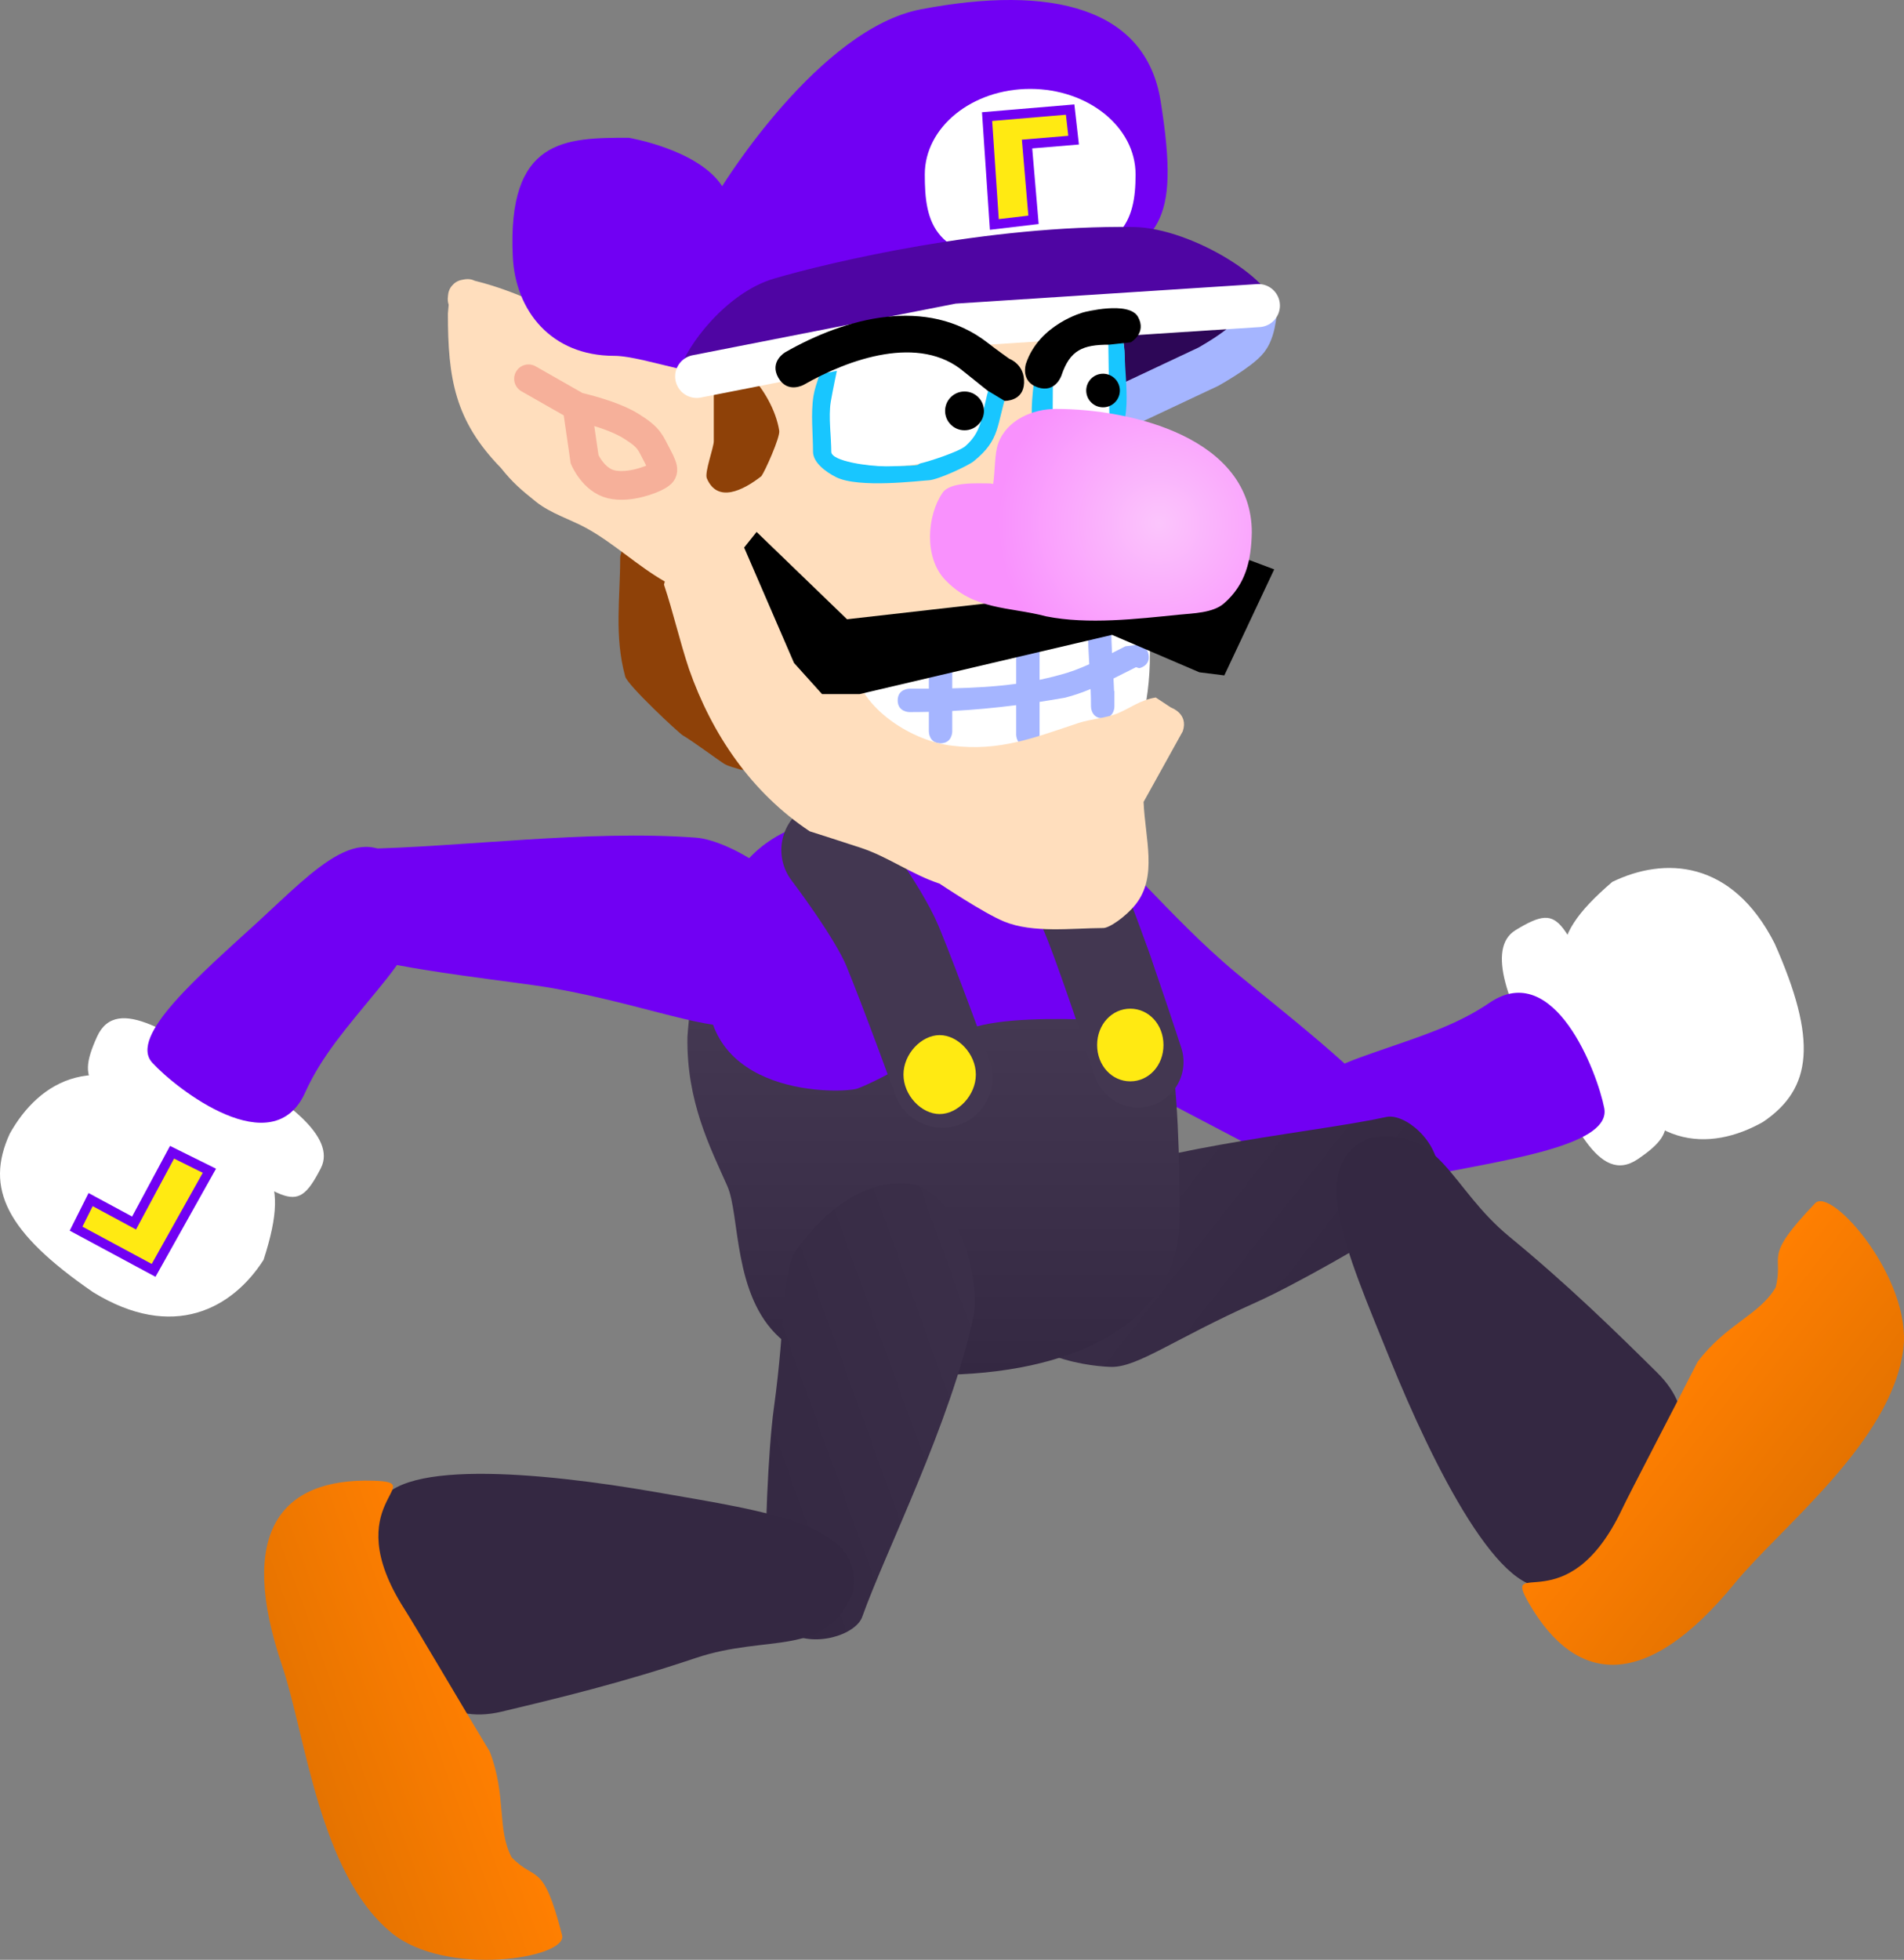 <svg version="1.1" xmlns="http://www.w3.org/2000/svg" xmlns:xlink="http://www.w3.org/1999/xlink" width="198.928" height="204.717" viewBox="0,0,198.928,204.717"><rect x="0" y="0" width="198.928" height="204.717" fill="#808080" stroke="none"/><defs><linearGradient x1="256.589" y1="192.353" x2="281.987" y2="212.297" gradientUnits="userSpaceOnUse" id="color-1"><stop offset="0" stop-color="#3b2f49"/><stop offset="1" stop-color="#342842"/></linearGradient><linearGradient x1="316.276" y1="219.968" x2="331.539" y2="231.953" gradientUnits="userSpaceOnUse" id="color-2"><stop offset="0" stop-color="#ff7f01"/><stop offset="1" stop-color="#e57300"/></linearGradient><linearGradient x1="240.038" y1="161.603" x2="240.038" y2="217.63" gradientUnits="userSpaceOnUse" id="color-3"><stop offset="0" stop-color="#4c405a"/><stop offset="1" stop-color="#342842"/></linearGradient><linearGradient x1="247.695" y1="215.808" x2="217.333" y2="226.807" gradientUnits="userSpaceOnUse" id="color-4"><stop offset="0" stop-color="#3b2f49"/><stop offset="1" stop-color="#342842"/></linearGradient><linearGradient x1="192.682" y1="251.844" x2="174.436" y2="258.454" gradientUnits="userSpaceOnUse" id="color-5"><stop offset="0" stop-color="#ff7f01"/><stop offset="1" stop-color="#e57300"/></linearGradient><radialGradient cx="263.743" cy="128.676" r="16.81" gradientUnits="userSpaceOnUse" id="color-6"><stop offset="0" stop-color="#fbc5fc"/><stop offset="1" stop-color="#f991fd"/></radialGradient></defs><g transform="translate(-142.666,-74.016)"><g data-paper-data="{&quot;isPaintingLayer&quot;:true}" fill-rule="nonzero" stroke-linejoin="miter" stroke-miterlimit="10" stroke-dasharray="" stroke-dashoffset="0" style="mix-blend-mode: normal"><g data-paper-data="{&quot;index&quot;:null}" stroke="none" stroke-width="0" stroke-linecap="butt"><path d="M256.359,161.402c2.645,0.747 8.28,8.258 15.445,14.234c3.511,2.928 15.231,12.073 14.393,13.15c-1.875,2.409 -5.2,9.219 -6.079,8.699c-9.118,-5.392 -21.275,-10.667 -30.564,-17.346c-2.989,-2.149 -7.556,-10.8 -4.299,-14.769c3.258,-3.97 6.178,-5.358 11.103,-3.968z" fill="#7100f3"/><g><path d="M309.735,183.623c-4.471,-8.435 -6.112,-11.054 1.38,-17.486c5.417,-2.633 12.503,-2.351 16.963,6.432c4.471,10.075 3.972,15.147 -1.22,18.647c-5.447,3.071 -12.679,3.197 -17.123,-7.594z" data-paper-data="{&quot;origRot&quot;:0}" fill="#ffffff"/><path d="M303.67,184.984c-3.278,-5.764 -5.784,-11.9 -2.662,-13.806c5.347,-3.264 4.394,-0.488 10.761,10.092c5.589,9.287 6.737,10.619 2.015,13.826c-4.221,2.867 -6.837,-4.348 -10.115,-10.112z" data-paper-data="{&quot;origRot&quot;:0}" fill="#ffffff"/><path d="M298.285,178.768c6.787,-4.624 11.274,7.303 11.991,10.995c0.717,3.691 -9.052,5.226 -17.115,6.791c-8.062,1.566 -15.568,3.882 -15.896,-3.848c-0.235,-5.544 4.878,-7.334 9.169,-8.824c4.545,-1.578 8.382,-2.75 11.851,-5.113z" fill="#7100f3"/></g></g><g stroke="none" stroke-width="0" stroke-linecap="butt"><path d="M246.528,210.507c-2.272,-4.605 4.684,-11.792 8.143,-13.05c10.751,-3.91 25.655,-5.192 32.831,-6.763c1.929,-0.422 5.518,2.541 5.461,5.942c-0.057,3.401 -2.158,3.655 -4.384,5.221c-2.226,1.566 -10.547,6.351 -14.72,8.217c-8.517,3.808 -12.273,6.725 -15.021,6.726c0,0 -9.212,-0.012 -12.311,-6.293z" data-paper-data="{&quot;index&quot;:null}" fill="url(#color-1)"/><g><path d="M315.841,217.435c8.652,8.554 -5.865,20.032 -11.028,22.123c-5.163,2.091 -12.395,-12.382 -16.962,-23.66c-4.567,-11.277 -8.778,-20.52 -1.898,-23.069c7.318,-1.057 8.192,5.248 14.407,10.364c6.215,5.116 11.06,9.869 15.482,14.241z" fill="#342842"/><path d="M332.301,199.709c1.715,-1.796 10.166,7.934 9.22,15.252c-1.253,9.691 -12.806,18.576 -17.629,24.465c-9.223,11.261 -16.486,10.634 -21.433,2.153c-3.075,-5.273 3.921,2.183 9.658,-9.881c0.92,-1.935 5.113,-9.922 7.912,-15.428c3.002,-3.968 6.461,-4.885 8.154,-7.77c0.912,-3.549 -1.474,-2.931 4.118,-8.79z" fill="url(#color-2)"/></g></g><g><path d="M257.537,164.806c7.893,7.681 8.375,24.403 8.375,36.471c0,11.124 -11.368,16.353 -25.467,16.353c-6.967,0 -11.445,0.528 -16.333,-3.894c-4.887,-4.422 -4.123,-12.818 -5.452,-15.818c-1.798,-4.06 -4.278,-8.84 -4.172,-15.582c0.604,-8.49 3.007,-19.561 17.106,-19.561c0,0 20.062,-3.692 25.943,2.031z" data-paper-data="{&quot;origPos&quot;:null,&quot;index&quot;:null}" fill="url(#color-3)" stroke="none" stroke-width="0" stroke-linecap="butt"/><path d="M234.317,159.048c7.625,0 16.639,-1.998 22.52,3.725c3.981,3.874 7.911,18.327 7.911,18.327c0,0 -17.093,-1.864 -21.613,0.766c-2.027,1.179 -8.149,4.833 -10.86,5.849c-1.421,0.533 -16.98,1.115 -15.626,-11.899c0.604,-8.49 3.57,-16.769 17.669,-16.769z" data-paper-data="{&quot;origPos&quot;:null,&quot;index&quot;:null}" fill="#7100f3" stroke="none" stroke-width="0" stroke-linecap="butt"/><path d="M229.548,162.809c0,0 4.838,6.34 6.374,10.05c1.787,4.316 5.201,13.708 5.201,13.708" data-paper-data="{&quot;origPos&quot;:null}" fill="none" stroke="#433751" stroke-width="10.5" stroke-linecap="round"/><path d="M244.622,186.265c0,2.157 -1.867,4.122 -3.781,4.122c-1.914,0 -3.781,-1.964 -3.781,-4.122c0,-2.157 1.867,-4.122 3.781,-4.122c1.914,0 3.781,1.964 3.781,4.122z" fill="#ffea12" stroke="none" stroke-width="0" stroke-linecap="butt"/><path d="M250.792,161.529c0,0 3.533,4.038 5.075,7.34c1.543,3.302 5.703,16.075 5.703,16.075" data-paper-data="{&quot;origPos&quot;:null,&quot;origRot&quot;:0}" fill="none" stroke="#433751" stroke-width="9.5" stroke-linecap="round"/><path d="M264.225,183.176c0,2.157 -1.552,3.795 -3.466,3.795c-1.914,0 -3.466,-1.637 -3.466,-3.795c0,-2.157 1.552,-3.795 3.466,-3.795c1.914,0 3.466,1.637 3.466,3.795z" data-paper-data="{&quot;origPos&quot;:null}" fill="#ffea12" stroke="none" stroke-width="0" stroke-linecap="butt"/></g><g data-paper-data="{&quot;index&quot;:null}" stroke="none" stroke-width="0" stroke-linecap="butt"><path d="M225.76,204.782c0,0 4.885,-7.81 11.854,-7.117c5.11,0.508 7.528,10.214 6.765,13.815c-2.371,11.192 -9.168,24.517 -11.633,31.438c-0.662,1.86 -5.076,3.338 -7.932,1.49c-2.856,-1.848 -1.959,-3.765 -2.11,-6.482c-0.151,-2.717 0.191,-12.309 0.816,-16.838c1.275,-9.242 0.787,-13.972 2.24,-16.305z" data-paper-data="{&quot;index&quot;:null}" fill="url(#color-4)"/><g><path d="M195.061,252.815c-11.837,2.815 -13.895,-15.576 -12.937,-21.064c0.958,-5.487 17.066,-3.966 29.051,-1.875c11.986,2.091 22.057,3.408 20.579,10.595c-2.975,6.769 -8.787,4.175 -16.417,6.741c-7.63,2.567 -14.226,4.163 -20.276,5.602z" fill="#342842"/><path d="M201.393,276.161c0.617,2.405 -12.112,4.429 -17.82,-0.246c-7.561,-6.191 -8.987,-20.696 -11.432,-27.903c-4.676,-13.784 -0.3,-19.616 9.514,-19.326c6.101,0.18 -3.927,2.172 3.275,13.423c1.155,1.805 5.714,9.589 8.905,14.877c1.778,4.647 0.726,8.067 2.279,11.03c2.529,2.651 3.267,0.3 5.28,8.146z" fill="url(#color-5)"/></g></g><g stroke-linecap="butt"><path d="M219.371,181.049c-2.645,0.745 -11.374,-2.717 -20.605,-4.07c-4.523,-0.663 -19.294,-2.34 -19.142,-3.696c0.341,-3.034 -0.381,-10.577 0.64,-10.593c10.592,-0.164 23.714,-2.017 35.123,-1.173c3.671,0.272 12.085,5.262 11.38,10.349c-0.704,5.087 -2.47,7.796 -7.396,9.183z" fill="#7100f3" stroke="none" stroke-width="0"/><g><path d="M170.205,205.614c-3.244,5.075 -9.434,8.536 -17.825,3.375c-9.075,-6.256 -11.299,-10.841 -8.7,-16.539c3.041,-5.464 9.142,-9.349 18.568,-2.469c8.219,4.857 10.986,6.233 7.957,15.632z" data-paper-data="{&quot;origRot&quot;:0}" fill="#ffffff" stroke="none" stroke-width="0"/><path d="M176.19,196.036c-2.855,5.576 -3.492,2.711 -14.448,-2.985c-9.617,-5 -11.292,-5.536 -8.941,-10.738c2.102,-4.65 8.101,0.137 13.907,3.34c5.806,3.203 11.148,7.126 9.481,10.382z" data-paper-data="{&quot;origRot&quot;:0}" fill="#ffffff" stroke="none" stroke-width="0"/><path d="M174.547,188.14c-3.372,7.488 -13.428,-0.339 -15.968,-3.112c-2.539,-2.773 4.99,-9.185 11.047,-14.731c6.057,-5.546 11.247,-11.442 15.565,-5.021c3.096,4.604 -0.329,8.802 -3.209,12.314c-3.051,3.72 -5.711,6.723 -7.435,10.55z" fill="#7100f3" stroke="none" stroke-width="0"/><path d="M150.614,202.358l1.521,-3.035l4.538,2.447l3.969,-7.394l3.901,1.933l-5.828,10.407z" data-paper-data="{&quot;index&quot;:null,&quot;origRot&quot;:0}" fill="#ffea12" stroke="#7100f3" stroke-width="1"/></g></g><g><path d="M275.171,108.13c-0.547,3.302 -11.448,7.487 -20.026,7.487c-6.913,0 -5.199,-5.88 -5.199,-9.054c0,-3.173 13.547,-2.481 20.46,-2.481c6.913,0 5.12,1.911 4.766,4.048z" data-paper-data="{&quot;index&quot;:null}" fill="#2d0757" stroke="none" stroke-width="0" stroke-linecap="butt"/><path d="M257.465,130.217c0.059,-0.035 0.121,-0.07 0.187,-0.103c1.748,-0.874 2.622,0.874 2.622,0.874l-0.094,0.097c0.242,0.237 0.368,0.459 0.368,0.459c2.333,4.083 2.669,10.902 1.886,15.63c-0.297,1.791 -2.81,4.183 -2.707,5.505c-0.786,2.358 -3.509,3.077 -5.768,3.265c-5.671,0.472 -11.569,0.027 -17.262,0.027c-1.248,0 -3.761,0.492 -4.887,0c-7.336,-3.206 -3.909,-12.948 -3.909,-19.058c0,-3.788 2.059,-6.371 5.979,-6.929c5.403,-0.769 11.368,-0.075 16.826,-0.075c2.28,0 4.561,0 6.841,0z" data-paper-data="{&quot;index&quot;:null}" fill="#ffffff" stroke="none" stroke-width="0.5" stroke-linecap="butt"/><path d="M257.503,138.135c1.221,-0.047 1.268,1.174 1.268,1.174l0.001,0.373c0,0.848 0.033,1.701 0.077,2.557c0.474,-0.242 0.945,-0.483 1.413,-0.717l0.968,-0.107c0,0 1.2,-0.23 1.43,0.97c0.23,1.2 -0.97,1.43 -0.97,1.43l-0.335,-0.107c-0.774,0.387 -1.558,0.792 -2.352,1.184c0.024,0.435 0.045,0.871 0.062,1.307h0.033v1.629c0,0.154 -0.029,0.302 -0.081,0.438c-0.119,0.35 -0.413,0.784 -1.141,0.784c-0.727,0 -1.022,-0.433 -1.141,-0.784c-0.052,-0.136 -0.081,-0.284 -0.081,-0.438c0,-0.614 -0.016,-1.226 -0.042,-1.837c-0.879,0.364 -1.771,0.678 -2.675,0.905c-0.891,0.156 -1.776,0.302 -2.658,0.436c0,1.034 0,2.069 0,3.103v0.326c0,0 0,1.222 -1.222,1.222c-1.222,0 -1.222,-1.222 -1.222,-1.222c0,-1.004 0,-2.039 0,-3.086c-2.21,0.282 -4.421,0.489 -6.678,0.607c0,0.392 0,0.784 0,1.176v0.977c0,0 0,1.222 -1.222,1.222c-1.222,0 -1.222,-1.222 -1.222,-1.222c0,-0.631 0,-1.329 0,-2.06c-0.673,0.016 -1.351,0.024 -2.036,0.024c0,0 -1.222,0 -1.222,-1.222c0,-1.222 1.222,-1.222 1.222,-1.222c0.677,0 1.356,-0.001 2.036,-0.004c0,-1.3 0,-2.58 0,-3.661c0,0 0,-1.222 1.222,-1.222c1.222,0 1.222,1.222 1.222,1.222c0,1.209 0,2.419 0,3.628c2.251,-0.052 4.492,-0.176 6.678,-0.474c0,-1.621 0,-3.239 0,-4.783c0,0 0,-1.222 1.222,-1.222c1.222,0 1.222,1.222 1.222,1.222c0,1.456 0,2.912 0,4.368c0.697,-0.144 1.386,-0.311 2.066,-0.503c1.064,-0.266 2.104,-0.666 3.127,-1.126c-0.074,-1.242 -0.143,-2.48 -0.143,-3.715l0.001,-0.279c0,0 -0.047,-1.221 1.174,-1.268z" data-paper-data="{&quot;index&quot;:null}" fill="#a5b5ff" stroke="none" stroke-width="0.5" stroke-linecap="butt"/><path d="M207.557,131.827l0.033,-0.357c0.109,-0.198 0.217,-0.395 0.326,-0.593c4.831,-4.112 8.73,3.884 10.766,6.935c0.681,1.021 1.468,1.843 1.983,2.957c1.621,3.533 10.101,11.869 2.323,13.472c-0.988,0.204 -1.897,0.181 -2.902,0.181c-0.581,-0.205 -1.219,-0.308 -1.744,-0.615c-0.45,-0.262 -3.327,-2.393 -4.332,-2.972c-0.422,-0.243 -5.769,-5.228 -6.022,-6.149c-1.16,-4.255 -0.525,-8.147 -0.525,-12.424c0,-0.14 0.029,-0.275 0.081,-0.399c0.005,-0.013 0.01,-0.025 0.015,-0.038z" data-paper-data="{&quot;index&quot;:null}" fill="#8e4108" stroke="none" stroke-width="0.5" stroke-linecap="butt"/><path d="M262.146,157.786c0.171,3.907 1.472,7.778 -0.82,10.688c-0.987,1.254 -2.802,2.54 -3.445,2.482c-3.209,0.013 -7.29,0.56 -10.306,-0.678c-2.175,-0.893 -6.73,-3.957 -6.762,-3.968c-0.033,-0.009 -0.05,-0.015 -0.05,-0.015c-2.824,-0.941 -5.285,-2.751 -8.075,-3.69c-1.298,-0.437 -5.423,-1.751 -5.423,-1.751c-6.095,-4.063 -10.218,-10.114 -12.619,-16.971c-0.973,-2.92 -1.64,-5.897 -2.606,-8.796l0.082,-0.329c-2.895,-1.657 -5.323,-4.008 -8.244,-5.604c-1.556,-0.85 -3.716,-1.526 -5.191,-2.71c-1.556,-1.248 -2.44,-1.981 -3.682,-3.543c-4.829,-4.947 -5.543,-9.364 -5.543,-16.123l0.08,-0.935c-0.088,-0.25 -0.123,-0.548 -0.073,-0.902c0.022,-0.366 0.137,-0.796 0.483,-1.147c0.324,-0.372 0.744,-0.52 1.107,-0.57c0.5,-0.11 0.899,-0.037 1.213,0.12c5.027,1.238 8.964,3.62 13.702,5.595c1.907,0.795 4.224,0.616 6.288,0.96c0.977,0.163 3.914,0.462 3.914,0.462c4.449,0 7.25,-2.691 11.367,-4.274c3.212,-1.234 6.476,-1.169 9.812,-1.727c5.711,-0.952 12.126,-0.189 17.913,-0.189c0,0 2.276,0.665 2.564,1.072c2.387,2.188 2.322,4.518 2.322,7.724c0,4.62 -0.416,9.485 0.241,14.059c0.29,2.174 0.728,4.206 0.736,6.402c0.106,0.441 0.013,0.833 -0.138,1.145c-0.132,0.374 -0.392,0.768 -0.894,0.999c-2.733,2.017 -5.05,1.428 -8.094,2.453c-1.344,0.452 -2.523,1.354 -4.019,1.58c-2.417,0.365 -4.993,0.041 -7.383,0.537c-2.813,0.469 -5.995,0.378 -8.869,-0.025c-0.06,1.18 -0.106,2.387 0.077,3.473c0.765,4.535 6.247,7.865 10.342,8.322c4.932,0.617 8.608,-0.845 13.148,-2.358c1.32,-0.44 2.972,-0.52 4.206,-1.051c1.287,-0.554 2.285,-1.358 3.909,-1.629l1.601,1.055c0,0 1.851,0.629 1.222,2.479z" data-paper-data="{&quot;index&quot;:null}" fill="#ffdebd" stroke="none" stroke-width="0.5" stroke-linecap="butt"/><path d="M273.852,105.936c0,0 -0.014,2.374 -0.871,3.482c-0.857,1.108 -4.063,2.902 -4.063,2.902l-9.866,4.643" data-paper-data="{&quot;index&quot;:null}" fill="none" stroke="#a5b5ff" stroke-width="4.5" stroke-linecap="round"/><path d="M230.394,112.687c-0.235,1.122 -0.688,2.145 -0.881,3.316c-0.26,1.574 0.05,3.561 0.05,5.181c0,0.995 3.867,1.499 5.701,1.499c0.492,0 3.432,0.035 3.367,-0.165c0.744,-0.508 2.036,-0.554 2.676,-1.116c1.989,-1.747 3.778,-4.192 4.757,-7.197c0.123,-0.376 0.493,-1.257 0.113,-1.183c-0.203,0.039 -0.089,0.525 -0.293,0.557c-0.559,0.086 -1.773,-0.809 -2.35,-0.961c-0.756,-0.2 -2.04,-0.168 -2.878,-0.313c-1.857,-0.32 -4.146,0.051 -6.044,0.051c-1.465,0 -2.798,0.307 -4.218,0.332zM229.563,110.356c0.378,0 0.61,0.149 0.752,0.333c1.418,-0.015 2.821,-0.333 4.298,-0.333c3.155,0 7.396,-0.516 10.369,0.7c1.867,0.764 3.696,1.454 2.938,3.781c-1.173,3.6 -0.687,5.079 -3.536,7.369c-0.58,0.467 -3.735,1.932 -4.668,1.975c-0.933,0.043 -7.35,0.872 -9.717,-0.333c-0.989,-0.504 -2.39,-1.478 -2.39,-2.664c0,-1.874 -0.25,-3.963 0.05,-5.813c0.228,-1.408 0.927,-2.544 0.927,-4.015c0,0 0,-1 0.977,-1z" data-paper-data="{&quot;index&quot;:null}" fill="#18c6ff" stroke="none" stroke-width="0.5" stroke-linecap="butt"/><path d="M240.474,110.176c2.232,0.56 1.848,0.611 3.097,1.385c1.249,0.774 2.661,2.25 2.539,2.626c-0.98,3.005 -0.597,4.686 -2.586,6.433c-0.64,0.562 -3.775,1.61 -4.886,1.844c-1.11,0.235 -2.904,0.263 -3.396,0.263c-1.834,0 -5.724,-0.528 -5.724,-1.523c0,-1.62 -0.313,-3.636 -0.054,-5.21c0.193,-1.171 0.654,-3.329 0.888,-4.451c1.421,-0.332 2.385,-1.033 4.233,-1.315c1.848,-0.281 3.657,-0.613 5.888,-0.053z" data-paper-data="{&quot;noHover&quot;:false,&quot;origItem&quot;:[&quot;Path&quot;,{&quot;applyMatrix&quot;:true,&quot;segments&quot;:[[[469.86056,340.47788],[2.90705,-0.05065],[-0.47996,2.2968]],[[468.0571,347.26415],[0.39535,-2.39679],[-0.53123,3.22051]],[[468.15973,357.86707],[0,-3.31566],[0,2.03658]],[[479.8264,360.93518],[-3.75277,0],[1.00657,0]],[[486.717,360.5969],[0.13271,0.41035],[1.52326,-1.03856]],[[492.19394,358.31293],[-1.31054,1.15106],[4.07119,-3.57579]],[[501.92903,343.58421],[-2.00456,6.15021],[0.25074,-0.76931]],[[502.15973,341.16292],[0.77893,-0.15165],[-0.41434,0.08067]],[[501.56,342.30239],[0.41704,-0.06448],[-1.14489,0.17701]],[[496.75028,340.33482],[1.18068,0.3117],[-1.54698,-0.4084]],[[490.86061,339.69435],[1.71512,0.2959],[-3.79987,-0.65558]],[[478.49306,339.79931],[3.88259,0],[-2.99782,0]]],&quot;closed&quot;:true}],&quot;index&quot;:null}" fill="#ffffff" stroke="none" stroke-width="0.5" stroke-linecap="butt"/><path d="M252.693,113.202c0,1.277 0,2.553 0,3.83c0,0.098 -0.004,1.466 0,1.466c0.163,0.004 -0.103,-0.441 0.053,-0.487c0.453,-0.135 2.348,0.487 3.367,0.487c0.198,0 2.443,0.008 2.443,0c0.004,-0.163 -0.441,0.103 -0.487,-0.053c-0.369,-1.238 0.08,-4.688 0.152,-6.778c-0.565,0.396 -1.777,-0.335 -2.597,-0.335c-0.773,0 -1.755,0.805 -2.404,1.506l-0.489,0.489c0,0 -0.015,-0.046 -0.04,-0.123zM251.839,111.455c1.79,-1.715 4.402,-3.196 6.825,-3.102c1.098,0.043 1.522,1.45 1.522,2.816c0,2.663 1.007,7.789 -1.629,9.285c-0.464,0.264 -1.894,0 -2.443,0c-1.917,0 -4.328,-0.109 -5.375,-1.955c-0.621,-1.095 0,-4.267 0,-5.538c0,0 0,-0.842 0.782,-0.963z" data-paper-data="{&quot;index&quot;:null}" fill="#18c6ff" stroke="none" stroke-width="0.5" stroke-linecap="butt"/><path d="M255.625,109.234c0.82,0 2.832,0.355 2.832,0.355c0,0 0.135,8.783 0.131,8.946c-0,0.008 -2.269,0.011 -2.468,0.011c-1.019,0 -3.295,-0.007 -3.458,-0.011c-0.004,-0 -0.009,-1.377 -0.009,-1.475c0,-1.277 0.036,-3.759 0.036,-3.759c0,0 2.162,-4.067 2.935,-4.067z" data-paper-data="{&quot;noHover&quot;:false,&quot;origItem&quot;:[&quot;Path&quot;,{&quot;applyMatrix&quot;:true,&quot;segments&quot;:[[[515.49306,341.5323],[0.04917,0.15701],[0,2.61264]],[[515.49306,349.37022],[0,-2.61264],[0,0.20016]],[[515.49306,352.37022],[-0.00844,-0.0002],[0.33438,0.00784]],[[515.60246,351.37279],[-0.32053,0.09557],[0.92664,-0.27628]],[[522.49306,352.37022],[-2.08504,0],[0.4057,0]],[[527.49306,352.37022],[-0.00039,0.0167],[0.00784,-0.33438]],[[526.49563,352.26082],[0.09557,0.32053],[-0.75555,-2.53413]],[[526.80695,338.39],[-0.14773,4.27747],[-1.15693,0.81042]],[[521.49306,337.70356],[1.67827,0],[-1.5826,0]],[[516.57394,340.78444],[1.32792,-1.43284],[0,0]],[515.57394,341.78444]],&quot;closed&quot;:true}],&quot;index&quot;:null}" fill="#ffffff" stroke="none" stroke-width="0.5" stroke-linecap="butt"/><path d="M197.885,113.584l5.094,2.902c0,0 3.589,0.779 5.604,2.031c2.015,1.252 1.995,1.689 2.802,3.192c0.806,1.503 0.616,1.662 0,2.031c-0.616,0.369 -2.964,1.298 -4.839,0.871c-1.875,-0.427 -2.802,-2.612 -2.802,-2.612l-0.79,-5.455" data-paper-data="{&quot;index&quot;:null}" fill="none" stroke="#f6b09a" stroke-width="3" stroke-linecap="round"/><path d="M243.438,114.912c0.56,0 1.067,0.227 1.435,0.594c0.368,0.366 0.595,0.873 0.595,1.432c0,0.559 -0.227,1.066 -0.595,1.432c-0.368,0.367 -0.875,0.594 -1.435,0.594c-0.56,0 -1.067,-0.227 -1.435,-0.594c-0.368,-0.366 -0.595,-0.873 -0.595,-1.432c0,-0.559 0.227,-1.066 0.595,-1.432c0.368,-0.367 0.875,-0.594 1.435,-0.594z" data-paper-data="{&quot;index&quot;:null}" id="ID0.651427554897964" fill="#000000" stroke="none" stroke-width="1.057" stroke-linecap="butt"/><path d="M263.921,84.543c2.163,13.488 -0.444,14.255 -7.691,18.573c-10.559,6.292 -24.372,5.018 -35.651,9.904c-2.962,1.283 -10.51,-1.834 -13.737,-1.834c-6.601,0 -10.326,-4.718 -10.599,-10.337c-0.602,-12.395 5.502,-12.443 12.103,-12.443c0,0 7.265,1.204 9.774,5.058c0,0 10.106,-16.443 20.76,-18.475c13.714,-2.615 23.488,-0.133 25.041,9.554z" data-paper-data="{&quot;index&quot;:null}" fill="#7100f3" stroke="none" stroke-width="0" stroke-linecap="butt"/><path d="M261.309,92.237c0,4.935 -1.321,8.647 -11.011,8.935c-10.23,0.304 -11.011,-4 -11.011,-8.935c0,-4.935 4.93,-8.935 11.011,-8.935c6.081,0 11.011,4 11.011,8.935z" data-paper-data="{&quot;index&quot;:null}" fill="#ffffff" stroke="none" stroke-width="0" stroke-linecap="butt"/><path d="M254.473,85.463l0.362,3.193l-4.864,0.406l0.675,7.916l-4.093,0.484l-0.758,-11.267z" data-paper-data="{&quot;index&quot;:null,&quot;origRot&quot;:0}" fill="#ffea12" stroke="#7100f3" stroke-width="1" stroke-linecap="butt"/><path d="M275.793,133.492l-5.212,11.076l-2.606,-0.326l-9.122,-3.909l-26.388,6.19h-3.909l-2.932,-3.258l-5.212,-12.054l1.303,-1.629l9.448,9.122l14.334,-1.629l11.402,-3.258l10.099,3.909l6.19,-5.212z" data-paper-data="{&quot;index&quot;:null}" fill="#000000" stroke="#ff0000" stroke-width="0" stroke-linecap="round"/><path d="M218.464,111.056c0.907,0 2.369,1.629 2.429,1.976c1.517,1.519 2.86,3.855 3.186,5.982c0.105,0.682 -1.501,4.257 -1.869,4.748c-1.946,1.514 -4.595,2.821 -5.696,0.215c-0.256,-0.607 0.728,-3.212 0.728,-3.88c0,-2.28 0,-4.561 0,-6.841c0,0 0,-0.314 0.159,-0.624l-0.159,-0.353c0,0 0,-1.222 1.222,-1.222z" data-paper-data="{&quot;index&quot;:null}" fill="#8e4108" stroke="none" stroke-width="0.5" stroke-linecap="butt"/><path d="M261.087,97.727c6.222,0.086 15.345,5.976 14.633,8.739c-0.193,0.747 -36.405,2.382 -46.955,3.426c-5.127,0.508 -15.337,3.742 -15.145,2.995c0.712,-2.763 4.994,-8.324 9.9,-9.765c5.928,-1.741 22.348,-5.605 37.567,-5.395z" data-paper-data="{&quot;index&quot;:null}" fill="#4f05a3" stroke="none" stroke-width="0" stroke-linecap="butt"/><path d="M215.454,113.335l27.349,-5.368l31.339,-2.031" data-paper-data="{&quot;index&quot;:null}" fill="none" stroke="#ffffff" stroke-width="4.5" stroke-linecap="round"/><path d="M249.66,114.022c-0.085,1.953 -2.038,1.868 -2.038,1.868l-1.788,-1.078c-0.814,-0.652 -1.629,-1.303 -2.443,-1.955c-4.648,-3.968 -12.028,-1.347 -16.738,1.345c0,0 -1.697,0.97 -2.667,-0.727c-0.97,-1.697 0.727,-2.667 0.727,-2.667c6.291,-3.595 14.756,-5.913 21.12,-1.003c0.814,0.652 2.286,1.688 2.286,1.688c0,0 1.625,0.576 1.54,2.529z" data-paper-data="{&quot;index&quot;:null}" fill="#000000" stroke="none" stroke-width="0.5" stroke-linecap="butt"/><path d="M261.559,107.111c0.955,1.705 -0.75,2.661 -0.75,2.661l-2.258,0.249c-2.754,0 -4.096,0.551 -4.987,3.224c0,0 -0.618,1.854 -2.472,1.236c-1.854,-0.618 -1.236,-2.472 -1.236,-2.472c1.389,-4.165 6.04,-5.375 6.04,-5.375c0,0 4.709,-1.228 5.664,0.477z" data-paper-data="{&quot;index&quot;:null}" fill="#000000" stroke="none" stroke-width="0.5" stroke-linecap="butt"/><path d="M257.911,113.055c0.485,0 0.924,0.196 1.242,0.514c0.318,0.317 0.515,0.756 0.515,1.24c0,0.484 -0.197,0.923 -0.515,1.24c-0.318,0.318 -0.757,0.514 -1.242,0.514c-0.485,0 -0.924,-0.196 -1.242,-0.514c-0.318,-0.317 -0.515,-0.756 -0.515,-1.24c0,-0.484 0.197,-0.923 0.515,-1.24c0.318,-0.318 0.757,-0.514 1.242,-0.514z" data-paper-data="{&quot;index&quot;:null}" id="ID0.651427554897964" fill="#000000" stroke="none" stroke-width="1.057" stroke-linecap="butt"/><path d="M246.431,124.562c0.212,-1.401 0.13,-3.155 0.538,-4.258c0.903,-2.439 3.617,-3.574 6.005,-3.574c8.011,0 20.479,3.062 20.479,12.902c-0.06,2.9 -0.613,5.427 -2.926,7.431c-1.133,0.982 -3.231,1.018 -4.653,1.16c-4.424,0.442 -9.524,1.054 -13.917,0.175c-3.842,-1.019 -7.559,-0.606 -10.604,-3.881c-2.14,-2.302 -1.846,-6.664 -0.199,-9.04c0.796,-1.148 3.603,-0.966 4.856,-0.966c0,0 0.174,0 0.42,0.051z" fill="url(#color-6)" stroke="none" stroke-width="0.5" stroke-linecap="butt"/></g></g></g></svg>